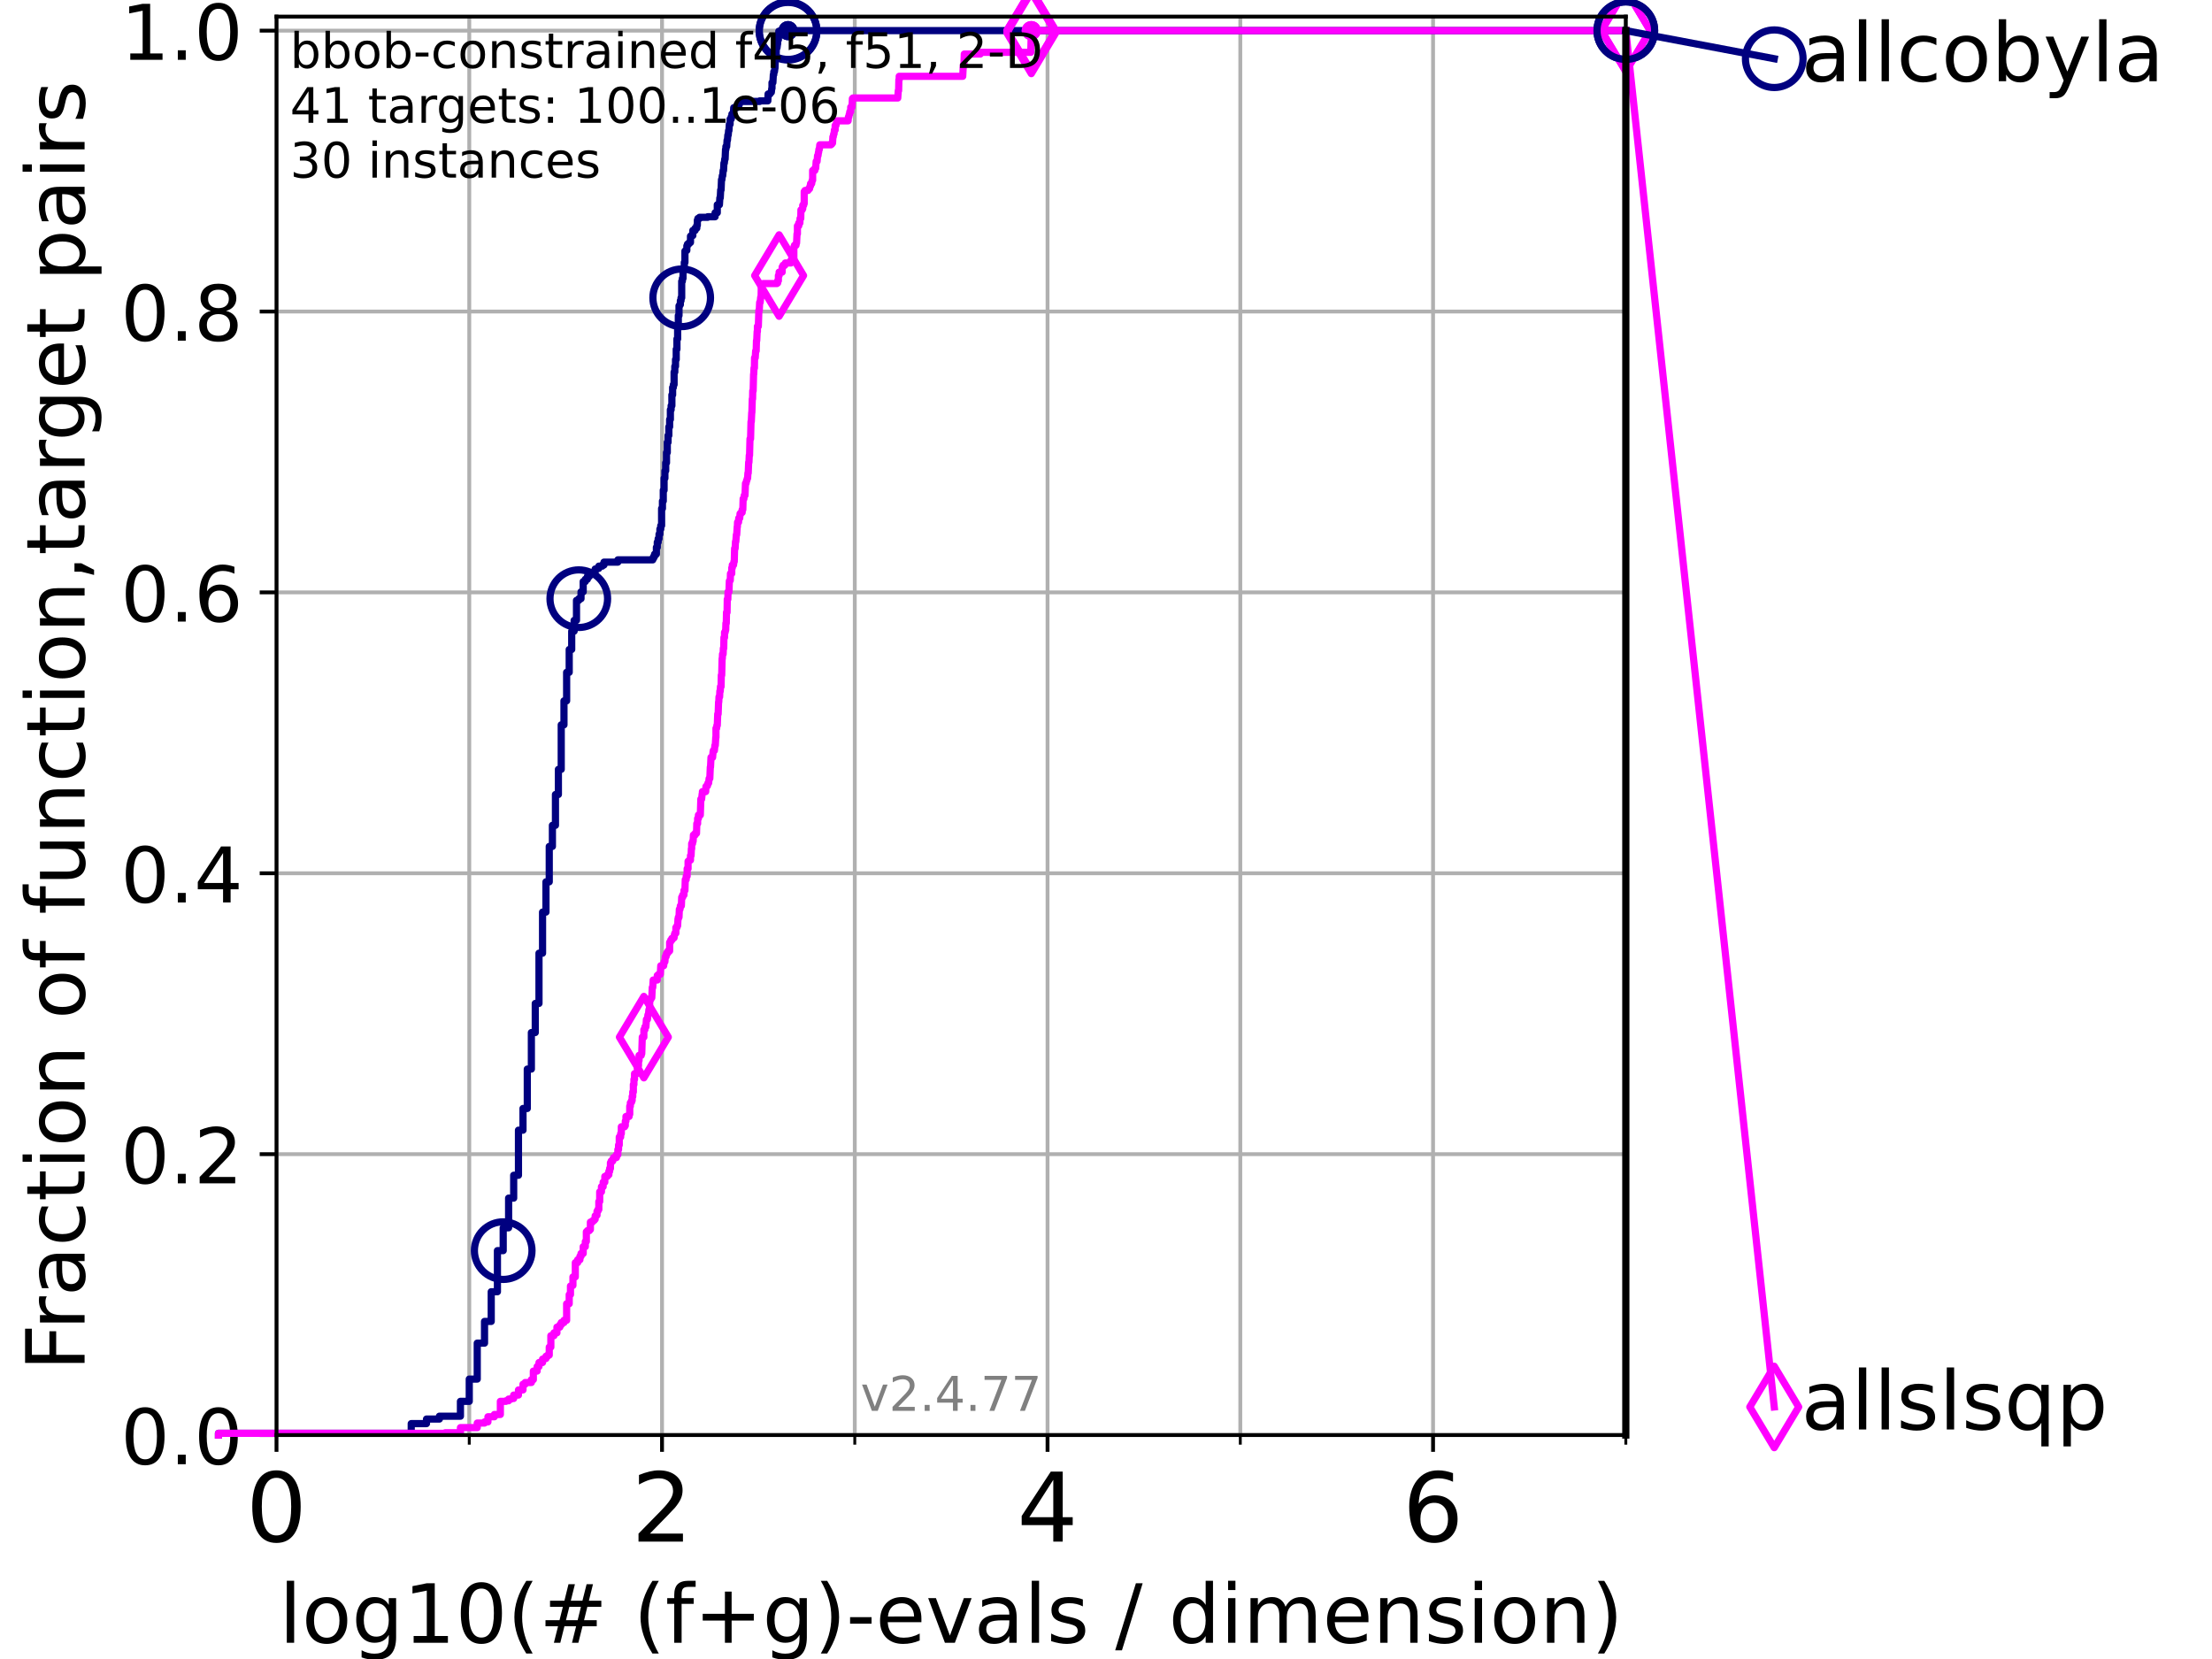 <?xml version="1.0" encoding="utf-8" standalone="no"?>
<!DOCTYPE svg PUBLIC "-//W3C//DTD SVG 1.1//EN"
  "http://www.w3.org/Graphics/SVG/1.1/DTD/svg11.dtd">
<!-- Created with matplotlib (https://matplotlib.org/) -->
<svg height="345.6pt" version="1.1" viewBox="0 0 460.8 345.6" width="460.8pt" xmlns="http://www.w3.org/2000/svg" xmlns:xlink="http://www.w3.org/1999/xlink">
 <defs>
  <style type="text/css">*{stroke-linecap:butt;stroke-linejoin:round;}</style>
 </defs>
 <g id="figure_1">
  <g id="patch_1">
   <path d="M 0 345.6 
L 460.8 345.6 
L 460.8 0 
L 0 0 
z
" style="fill:#ffffff;"/>
  </g>
  <g id="axes_1">
   <g id="patch_2">
    <path d="M 57.6 298.944 
L 338.688 298.944 
L 338.688 3.456 
L 57.6 3.456 
z
" style="fill:#ffffff;"/>
   </g>
   <g id="matplotlib.axis_1">
    <g id="xtick_1">
     <g id="line2d_1">
      <path clip-path="url(#pe03c4d76eb)" d="M 57.6 298.944 
L 57.6 3.456 
" style="fill:none;stroke:#b0b0b0;stroke-linecap:square;stroke-width:0.8;"/>
     </g>
     <g id="line2d_2">
      <defs>
       <path d="M 0 0 
L 0 3.5 
" id="m4a2527b515" style="stroke:#000000;stroke-width:0.8;"/>
      </defs>
      <g>
       <use style="stroke:#000000;stroke-width:0.8;" x="57.6" xlink:href="#m4a2527b515" y="298.944"/>
      </g>
     </g>
     <g id="text_1">
      <!-- 0 -->
      <g transform="translate(51.237 321.141)scale(0.2 -0.2)">
       <defs>
        <path d="M 31.781 66.406 
Q 24.172 66.406 20.328 58.906 
Q 16.5 51.422 16.5 36.375 
Q 16.5 21.391 20.328 13.891 
Q 24.172 6.391 31.781 6.391 
Q 39.453 6.391 43.281 13.891 
Q 47.125 21.391 47.125 36.375 
Q 47.125 51.422 43.281 58.906 
Q 39.453 66.406 31.781 66.406 
z
M 31.781 74.219 
Q 44.047 74.219 50.516 64.516 
Q 56.984 54.828 56.984 36.375 
Q 56.984 17.969 50.516 8.266 
Q 44.047 -1.422 31.781 -1.422 
Q 19.531 -1.422 13.062 8.266 
Q 6.594 17.969 6.594 36.375 
Q 6.594 54.828 13.062 64.516 
Q 19.531 74.219 31.781 74.219 
z
" id="DejaVuSans-48"/>
       </defs>
       <use xlink:href="#DejaVuSans-48"/>
      </g>
     </g>
    </g>
    <g id="xtick_2">
     <g id="line2d_3">
      <path clip-path="url(#pe03c4d76eb)" d="M 137.911 298.944 
L 137.911 3.456 
" style="fill:none;stroke:#b0b0b0;stroke-linecap:square;stroke-width:0.8;"/>
     </g>
     <g id="line2d_4">
      <g>
       <use style="stroke:#000000;stroke-width:0.8;" x="137.911" xlink:href="#m4a2527b515" y="298.944"/>
      </g>
     </g>
     <g id="text_2">
      <!-- 2 -->
      <g transform="translate(131.548 321.141)scale(0.2 -0.2)">
       <defs>
        <path d="M 19.188 8.297 
L 53.609 8.297 
L 53.609 0 
L 7.328 0 
L 7.328 8.297 
Q 12.938 14.109 22.625 23.891 
Q 32.328 33.688 34.812 36.531 
Q 39.547 41.844 41.422 45.531 
Q 43.312 49.219 43.312 52.781 
Q 43.312 58.594 39.234 62.25 
Q 35.156 65.922 28.609 65.922 
Q 23.969 65.922 18.812 64.312 
Q 13.672 62.703 7.812 59.422 
L 7.812 69.391 
Q 13.766 71.781 18.938 73 
Q 24.125 74.219 28.422 74.219 
Q 39.75 74.219 46.484 68.547 
Q 53.219 62.891 53.219 53.422 
Q 53.219 48.922 51.531 44.891 
Q 49.859 40.875 45.406 35.406 
Q 44.188 33.984 37.641 27.219 
Q 31.109 20.453 19.188 8.297 
z
" id="DejaVuSans-50"/>
       </defs>
       <use xlink:href="#DejaVuSans-50"/>
      </g>
     </g>
    </g>
    <g id="xtick_3">
     <g id="line2d_5">
      <path clip-path="url(#pe03c4d76eb)" d="M 218.222 298.944 
L 218.222 3.456 
" style="fill:none;stroke:#b0b0b0;stroke-linecap:square;stroke-width:0.8;"/>
     </g>
     <g id="line2d_6">
      <g>
       <use style="stroke:#000000;stroke-width:0.8;" x="218.222" xlink:href="#m4a2527b515" y="298.944"/>
      </g>
     </g>
     <g id="text_3">
      <!-- 4 -->
      <g transform="translate(211.859 321.141)scale(0.2 -0.2)">
       <defs>
        <path d="M 37.797 64.312 
L 12.891 25.391 
L 37.797 25.391 
z
M 35.203 72.906 
L 47.609 72.906 
L 47.609 25.391 
L 58.016 25.391 
L 58.016 17.188 
L 47.609 17.188 
L 47.609 0 
L 37.797 0 
L 37.797 17.188 
L 4.891 17.188 
L 4.891 26.703 
z
" id="DejaVuSans-52"/>
       </defs>
       <use xlink:href="#DejaVuSans-52"/>
      </g>
     </g>
    </g>
    <g id="xtick_4">
     <g id="line2d_7">
      <path clip-path="url(#pe03c4d76eb)" d="M 298.533 298.944 
L 298.533 3.456 
" style="fill:none;stroke:#b0b0b0;stroke-linecap:square;stroke-width:0.8;"/>
     </g>
     <g id="line2d_8">
      <g>
       <use style="stroke:#000000;stroke-width:0.8;" x="298.533" xlink:href="#m4a2527b515" y="298.944"/>
      </g>
     </g>
     <g id="text_4">
      <!-- 6 -->
      <g transform="translate(292.17 321.141)scale(0.2 -0.2)">
       <defs>
        <path d="M 33.016 40.375 
Q 26.375 40.375 22.484 35.828 
Q 18.609 31.297 18.609 23.391 
Q 18.609 15.531 22.484 10.953 
Q 26.375 6.391 33.016 6.391 
Q 39.656 6.391 43.531 10.953 
Q 47.406 15.531 47.406 23.391 
Q 47.406 31.297 43.531 35.828 
Q 39.656 40.375 33.016 40.375 
z
M 52.594 71.297 
L 52.594 62.312 
Q 48.875 64.062 45.094 64.984 
Q 41.312 65.922 37.594 65.922 
Q 27.828 65.922 22.672 59.328 
Q 17.531 52.734 16.797 39.406 
Q 19.672 43.656 24.016 45.922 
Q 28.375 48.188 33.594 48.188 
Q 44.578 48.188 50.953 41.516 
Q 57.328 34.859 57.328 23.391 
Q 57.328 12.156 50.688 5.359 
Q 44.047 -1.422 33.016 -1.422 
Q 20.359 -1.422 13.672 8.266 
Q 6.984 17.969 6.984 36.375 
Q 6.984 53.656 15.188 63.938 
Q 23.391 74.219 37.203 74.219 
Q 40.922 74.219 44.703 73.484 
Q 48.484 72.75 52.594 71.297 
z
" id="DejaVuSans-54"/>
       </defs>
       <use xlink:href="#DejaVuSans-54"/>
      </g>
     </g>
    </g>
    <g id="xtick_5">
     <g id="line2d_9">
      <path clip-path="url(#pe03c4d76eb)" d="M 97.755 298.944 
L 97.755 3.456 
" style="fill:none;stroke:#b0b0b0;stroke-linecap:square;stroke-width:0.8;"/>
     </g>
     <g id="line2d_10">
      <defs>
       <path d="M 0 0 
L 0 2 
" id="m812be8e813" style="stroke:#000000;stroke-width:0.6;"/>
      </defs>
      <g>
       <use style="stroke:#000000;stroke-width:0.6;" x="97.755" xlink:href="#m812be8e813" y="298.944"/>
      </g>
     </g>
    </g>
    <g id="xtick_6">
     <g id="line2d_11">
      <path clip-path="url(#pe03c4d76eb)" d="M 178.066 298.944 
L 178.066 3.456 
" style="fill:none;stroke:#b0b0b0;stroke-linecap:square;stroke-width:0.8;"/>
     </g>
     <g id="line2d_12">
      <g>
       <use style="stroke:#000000;stroke-width:0.6;" x="178.066" xlink:href="#m812be8e813" y="298.944"/>
      </g>
     </g>
    </g>
    <g id="xtick_7">
     <g id="line2d_13">
      <path clip-path="url(#pe03c4d76eb)" d="M 258.377 298.944 
L 258.377 3.456 
" style="fill:none;stroke:#b0b0b0;stroke-linecap:square;stroke-width:0.8;"/>
     </g>
     <g id="line2d_14">
      <g>
       <use style="stroke:#000000;stroke-width:0.6;" x="258.377" xlink:href="#m812be8e813" y="298.944"/>
      </g>
     </g>
    </g>
    <g id="xtick_8">
     <g id="line2d_15">
      <path clip-path="url(#pe03c4d76eb)" d="M 338.688 298.944 
L 338.688 3.456 
" style="fill:none;stroke:#b0b0b0;stroke-linecap:square;stroke-width:0.8;"/>
     </g>
     <g id="line2d_16">
      <g>
       <use style="stroke:#000000;stroke-width:0.6;" x="338.688" xlink:href="#m812be8e813" y="298.944"/>
      </g>
     </g>
    </g>
    <g id="text_5">
     <!-- log10(# (f+g)-evals / dimension) -->
     <g transform="translate(58.145 342.218)scale(0.17 -0.17)">
      <defs>
       <path d="M 9.422 75.984 
L 18.406 75.984 
L 18.406 0 
L 9.422 0 
z
" id="DejaVuSans-108"/>
       <path d="M 30.609 48.391 
Q 23.391 48.391 19.188 42.75 
Q 14.984 37.109 14.984 27.297 
Q 14.984 17.484 19.156 11.844 
Q 23.344 6.203 30.609 6.203 
Q 37.797 6.203 41.984 11.859 
Q 46.188 17.531 46.188 27.297 
Q 46.188 37.016 41.984 42.703 
Q 37.797 48.391 30.609 48.391 
z
M 30.609 56 
Q 42.328 56 49.016 48.375 
Q 55.719 40.766 55.719 27.297 
Q 55.719 13.875 49.016 6.219 
Q 42.328 -1.422 30.609 -1.422 
Q 18.844 -1.422 12.172 6.219 
Q 5.516 13.875 5.516 27.297 
Q 5.516 40.766 12.172 48.375 
Q 18.844 56 30.609 56 
z
" id="DejaVuSans-111"/>
       <path d="M 45.406 27.984 
Q 45.406 37.75 41.375 43.109 
Q 37.359 48.484 30.078 48.484 
Q 22.859 48.484 18.828 43.109 
Q 14.797 37.75 14.797 27.984 
Q 14.797 18.266 18.828 12.891 
Q 22.859 7.516 30.078 7.516 
Q 37.359 7.516 41.375 12.891 
Q 45.406 18.266 45.406 27.984 
z
M 54.391 6.781 
Q 54.391 -7.172 48.188 -13.984 
Q 42 -20.797 29.203 -20.797 
Q 24.469 -20.797 20.266 -20.094 
Q 16.062 -19.391 12.109 -17.922 
L 12.109 -9.188 
Q 16.062 -11.328 19.922 -12.344 
Q 23.781 -13.375 27.781 -13.375 
Q 36.625 -13.375 41.016 -8.766 
Q 45.406 -4.156 45.406 5.172 
L 45.406 9.625 
Q 42.625 4.781 38.281 2.391 
Q 33.938 0 27.875 0 
Q 17.828 0 11.672 7.656 
Q 5.516 15.328 5.516 27.984 
Q 5.516 40.672 11.672 48.328 
Q 17.828 56 27.875 56 
Q 33.938 56 38.281 53.609 
Q 42.625 51.219 45.406 46.391 
L 45.406 54.688 
L 54.391 54.688 
z
" id="DejaVuSans-103"/>
       <path d="M 12.406 8.297 
L 28.516 8.297 
L 28.516 63.922 
L 10.984 60.406 
L 10.984 69.391 
L 28.422 72.906 
L 38.281 72.906 
L 38.281 8.297 
L 54.391 8.297 
L 54.391 0 
L 12.406 0 
z
" id="DejaVuSans-49"/>
       <path d="M 31 75.875 
Q 24.469 64.656 21.281 53.656 
Q 18.109 42.672 18.109 31.391 
Q 18.109 20.125 21.312 9.062 
Q 24.516 -2 31 -13.188 
L 23.188 -13.188 
Q 15.875 -1.703 12.234 9.375 
Q 8.594 20.453 8.594 31.391 
Q 8.594 42.281 12.203 53.312 
Q 15.828 64.359 23.188 75.875 
z
" id="DejaVuSans-40"/>
       <path d="M 51.125 44 
L 36.922 44 
L 32.812 27.688 
L 47.125 27.688 
z
M 43.797 71.781 
L 38.719 51.516 
L 52.984 51.516 
L 58.109 71.781 
L 65.922 71.781 
L 60.891 51.516 
L 76.125 51.516 
L 76.125 44 
L 58.984 44 
L 54.984 27.688 
L 70.516 27.688 
L 70.516 20.219 
L 53.078 20.219 
L 48 0 
L 40.188 0 
L 45.219 20.219 
L 30.906 20.219 
L 25.875 0 
L 18.016 0 
L 23.094 20.219 
L 7.719 20.219 
L 7.719 27.688 
L 24.906 27.688 
L 29 44 
L 13.281 44 
L 13.281 51.516 
L 30.906 51.516 
L 35.891 71.781 
z
" id="DejaVuSans-35"/>
       <path id="DejaVuSans-32"/>
       <path d="M 37.109 75.984 
L 37.109 68.5 
L 28.516 68.5 
Q 23.688 68.5 21.797 66.547 
Q 19.922 64.594 19.922 59.516 
L 19.922 54.688 
L 34.719 54.688 
L 34.719 47.703 
L 19.922 47.703 
L 19.922 0 
L 10.891 0 
L 10.891 47.703 
L 2.297 47.703 
L 2.297 54.688 
L 10.891 54.688 
L 10.891 58.5 
Q 10.891 67.625 15.141 71.797 
Q 19.391 75.984 28.609 75.984 
z
" id="DejaVuSans-102"/>
       <path d="M 46 62.703 
L 46 35.5 
L 73.188 35.5 
L 73.188 27.203 
L 46 27.203 
L 46 0 
L 37.797 0 
L 37.797 27.203 
L 10.594 27.203 
L 10.594 35.5 
L 37.797 35.5 
L 37.797 62.703 
z
" id="DejaVuSans-43"/>
       <path d="M 8.016 75.875 
L 15.828 75.875 
Q 23.141 64.359 26.781 53.312 
Q 30.422 42.281 30.422 31.391 
Q 30.422 20.453 26.781 9.375 
Q 23.141 -1.703 15.828 -13.188 
L 8.016 -13.188 
Q 14.5 -2 17.703 9.062 
Q 20.906 20.125 20.906 31.391 
Q 20.906 42.672 17.703 53.656 
Q 14.5 64.656 8.016 75.875 
z
" id="DejaVuSans-41"/>
       <path d="M 4.891 31.391 
L 31.203 31.391 
L 31.203 23.391 
L 4.891 23.391 
z
" id="DejaVuSans-45"/>
       <path d="M 56.203 29.594 
L 56.203 25.203 
L 14.891 25.203 
Q 15.484 15.922 20.484 11.062 
Q 25.484 6.203 34.422 6.203 
Q 39.594 6.203 44.453 7.469 
Q 49.312 8.734 54.109 11.281 
L 54.109 2.781 
Q 49.266 0.734 44.188 -0.344 
Q 39.109 -1.422 33.891 -1.422 
Q 20.797 -1.422 13.156 6.188 
Q 5.516 13.812 5.516 26.812 
Q 5.516 40.234 12.766 48.109 
Q 20.016 56 32.328 56 
Q 43.359 56 49.781 48.891 
Q 56.203 41.797 56.203 29.594 
z
M 47.219 32.234 
Q 47.125 39.594 43.094 43.984 
Q 39.062 48.391 32.422 48.391 
Q 24.906 48.391 20.391 44.141 
Q 15.875 39.891 15.188 32.172 
z
" id="DejaVuSans-101"/>
       <path d="M 2.984 54.688 
L 12.5 54.688 
L 29.594 8.797 
L 46.688 54.688 
L 56.203 54.688 
L 35.688 0 
L 23.484 0 
z
" id="DejaVuSans-118"/>
       <path d="M 34.281 27.484 
Q 23.391 27.484 19.188 25 
Q 14.984 22.516 14.984 16.5 
Q 14.984 11.719 18.141 8.906 
Q 21.297 6.109 26.703 6.109 
Q 34.188 6.109 38.703 11.406 
Q 43.219 16.703 43.219 25.484 
L 43.219 27.484 
z
M 52.203 31.203 
L 52.203 0 
L 43.219 0 
L 43.219 8.297 
Q 40.141 3.328 35.547 0.953 
Q 30.953 -1.422 24.312 -1.422 
Q 15.922 -1.422 10.953 3.297 
Q 6 8.016 6 15.922 
Q 6 25.141 12.172 29.828 
Q 18.359 34.516 30.609 34.516 
L 43.219 34.516 
L 43.219 35.406 
Q 43.219 41.609 39.141 45 
Q 35.062 48.391 27.688 48.391 
Q 23 48.391 18.547 47.266 
Q 14.109 46.141 10.016 43.891 
L 10.016 52.203 
Q 14.938 54.109 19.578 55.047 
Q 24.219 56 28.609 56 
Q 40.484 56 46.344 49.844 
Q 52.203 43.703 52.203 31.203 
z
" id="DejaVuSans-97"/>
       <path d="M 44.281 53.078 
L 44.281 44.578 
Q 40.484 46.531 36.375 47.5 
Q 32.281 48.484 27.875 48.484 
Q 21.188 48.484 17.844 46.438 
Q 14.5 44.391 14.5 40.281 
Q 14.5 37.156 16.891 35.375 
Q 19.281 33.594 26.516 31.984 
L 29.594 31.297 
Q 39.156 29.25 43.188 25.516 
Q 47.219 21.781 47.219 15.094 
Q 47.219 7.469 41.188 3.016 
Q 35.156 -1.422 24.609 -1.422 
Q 20.219 -1.422 15.453 -0.562 
Q 10.688 0.297 5.422 2 
L 5.422 11.281 
Q 10.406 8.688 15.234 7.391 
Q 20.062 6.109 24.812 6.109 
Q 31.156 6.109 34.562 8.281 
Q 37.984 10.453 37.984 14.406 
Q 37.984 18.062 35.516 20.016 
Q 33.062 21.969 24.703 23.781 
L 21.578 24.516 
Q 13.234 26.266 9.516 29.906 
Q 5.812 33.547 5.812 39.891 
Q 5.812 47.609 11.281 51.797 
Q 16.75 56 26.812 56 
Q 31.781 56 36.172 55.266 
Q 40.578 54.547 44.281 53.078 
z
" id="DejaVuSans-115"/>
       <path d="M 25.391 72.906 
L 33.688 72.906 
L 8.297 -9.281 
L 0 -9.281 
z
" id="DejaVuSans-47"/>
       <path d="M 45.406 46.391 
L 45.406 75.984 
L 54.391 75.984 
L 54.391 0 
L 45.406 0 
L 45.406 8.203 
Q 42.578 3.328 38.25 0.953 
Q 33.938 -1.422 27.875 -1.422 
Q 17.969 -1.422 11.734 6.484 
Q 5.516 14.406 5.516 27.297 
Q 5.516 40.188 11.734 48.094 
Q 17.969 56 27.875 56 
Q 33.938 56 38.25 53.625 
Q 42.578 51.266 45.406 46.391 
z
M 14.797 27.297 
Q 14.797 17.391 18.875 11.75 
Q 22.953 6.109 30.078 6.109 
Q 37.203 6.109 41.297 11.75 
Q 45.406 17.391 45.406 27.297 
Q 45.406 37.203 41.297 42.844 
Q 37.203 48.484 30.078 48.484 
Q 22.953 48.484 18.875 42.844 
Q 14.797 37.203 14.797 27.297 
z
" id="DejaVuSans-100"/>
       <path d="M 9.422 54.688 
L 18.406 54.688 
L 18.406 0 
L 9.422 0 
z
M 9.422 75.984 
L 18.406 75.984 
L 18.406 64.594 
L 9.422 64.594 
z
" id="DejaVuSans-105"/>
       <path d="M 52 44.188 
Q 55.375 50.25 60.062 53.125 
Q 64.75 56 71.094 56 
Q 79.641 56 84.281 50.016 
Q 88.922 44.047 88.922 33.016 
L 88.922 0 
L 79.891 0 
L 79.891 32.719 
Q 79.891 40.578 77.094 44.375 
Q 74.312 48.188 68.609 48.188 
Q 61.625 48.188 57.562 43.547 
Q 53.516 38.922 53.516 30.906 
L 53.516 0 
L 44.484 0 
L 44.484 32.719 
Q 44.484 40.625 41.703 44.406 
Q 38.922 48.188 33.109 48.188 
Q 26.219 48.188 22.156 43.531 
Q 18.109 38.875 18.109 30.906 
L 18.109 0 
L 9.078 0 
L 9.078 54.688 
L 18.109 54.688 
L 18.109 46.188 
Q 21.188 51.219 25.484 53.609 
Q 29.781 56 35.688 56 
Q 41.656 56 45.828 52.969 
Q 50 49.953 52 44.188 
z
" id="DejaVuSans-109"/>
       <path d="M 54.891 33.016 
L 54.891 0 
L 45.906 0 
L 45.906 32.719 
Q 45.906 40.484 42.875 44.328 
Q 39.844 48.188 33.797 48.188 
Q 26.516 48.188 22.312 43.547 
Q 18.109 38.922 18.109 30.906 
L 18.109 0 
L 9.078 0 
L 9.078 54.688 
L 18.109 54.688 
L 18.109 46.188 
Q 21.344 51.125 25.703 53.562 
Q 30.078 56 35.797 56 
Q 45.219 56 50.047 50.172 
Q 54.891 44.344 54.891 33.016 
z
" id="DejaVuSans-110"/>
      </defs>
      <use xlink:href="#DejaVuSans-108"/>
      <use x="27.783" xlink:href="#DejaVuSans-111"/>
      <use x="88.965" xlink:href="#DejaVuSans-103"/>
      <use x="152.441" xlink:href="#DejaVuSans-49"/>
      <use x="216.064" xlink:href="#DejaVuSans-48"/>
      <use x="279.688" xlink:href="#DejaVuSans-40"/>
      <use x="318.701" xlink:href="#DejaVuSans-35"/>
      <use x="402.49" xlink:href="#DejaVuSans-32"/>
      <use x="434.277" xlink:href="#DejaVuSans-40"/>
      <use x="473.291" xlink:href="#DejaVuSans-102"/>
      <use x="508.496" xlink:href="#DejaVuSans-43"/>
      <use x="592.285" xlink:href="#DejaVuSans-103"/>
      <use x="655.762" xlink:href="#DejaVuSans-41"/>
      <use x="694.775" xlink:href="#DejaVuSans-45"/>
      <use x="730.859" xlink:href="#DejaVuSans-101"/>
      <use x="792.383" xlink:href="#DejaVuSans-118"/>
      <use x="851.562" xlink:href="#DejaVuSans-97"/>
      <use x="912.842" xlink:href="#DejaVuSans-108"/>
      <use x="940.625" xlink:href="#DejaVuSans-115"/>
      <use x="992.725" xlink:href="#DejaVuSans-32"/>
      <use x="1024.512" xlink:href="#DejaVuSans-47"/>
      <use x="1058.203" xlink:href="#DejaVuSans-32"/>
      <use x="1089.99" xlink:href="#DejaVuSans-100"/>
      <use x="1153.467" xlink:href="#DejaVuSans-105"/>
      <use x="1181.25" xlink:href="#DejaVuSans-109"/>
      <use x="1278.662" xlink:href="#DejaVuSans-101"/>
      <use x="1340.186" xlink:href="#DejaVuSans-110"/>
      <use x="1403.564" xlink:href="#DejaVuSans-115"/>
      <use x="1455.664" xlink:href="#DejaVuSans-105"/>
      <use x="1483.447" xlink:href="#DejaVuSans-111"/>
      <use x="1544.629" xlink:href="#DejaVuSans-110"/>
      <use x="1608.008" xlink:href="#DejaVuSans-41"/>
     </g>
    </g>
   </g>
   <g id="matplotlib.axis_2">
    <g id="ytick_1">
     <g id="line2d_17">
      <path clip-path="url(#pe03c4d76eb)" d="M 57.6 298.944 
L 338.688 298.944 
" style="fill:none;stroke:#b0b0b0;stroke-linecap:square;stroke-width:0.8;"/>
     </g>
     <g id="line2d_18">
      <defs>
       <path d="M 0 0 
L -3.5 0 
" id="mc0b993521e" style="stroke:#000000;stroke-width:0.8;"/>
      </defs>
      <g>
       <use style="stroke:#000000;stroke-width:0.8;" x="57.6" xlink:href="#mc0b993521e" y="298.944"/>
      </g>
     </g>
     <g id="text_6">
      <!-- 0.0 -->
      <g transform="translate(25.155 305.023)scale(0.16 -0.16)">
       <defs>
        <path d="M 10.688 12.406 
L 21 12.406 
L 21 0 
L 10.688 0 
z
" id="DejaVuSans-46"/>
       </defs>
       <use xlink:href="#DejaVuSans-48"/>
       <use x="63.623" xlink:href="#DejaVuSans-46"/>
       <use x="95.41" xlink:href="#DejaVuSans-48"/>
      </g>
     </g>
    </g>
    <g id="ytick_2">
     <g id="line2d_19">
      <path clip-path="url(#pe03c4d76eb)" d="M 57.6 240.432 
L 338.688 240.432 
" style="fill:none;stroke:#b0b0b0;stroke-linecap:square;stroke-width:0.8;"/>
     </g>
     <g id="line2d_20">
      <g>
       <use style="stroke:#000000;stroke-width:0.8;" x="57.6" xlink:href="#mc0b993521e" y="240.432"/>
      </g>
     </g>
     <g id="text_7">
      <!-- 0.2 -->
      <g transform="translate(25.155 246.51)scale(0.16 -0.16)">
       <use xlink:href="#DejaVuSans-48"/>
       <use x="63.623" xlink:href="#DejaVuSans-46"/>
       <use x="95.41" xlink:href="#DejaVuSans-50"/>
      </g>
     </g>
    </g>
    <g id="ytick_3">
     <g id="line2d_21">
      <path clip-path="url(#pe03c4d76eb)" d="M 57.6 181.919 
L 338.688 181.919 
" style="fill:none;stroke:#b0b0b0;stroke-linecap:square;stroke-width:0.8;"/>
     </g>
     <g id="line2d_22">
      <g>
       <use style="stroke:#000000;stroke-width:0.8;" x="57.6" xlink:href="#mc0b993521e" y="181.919"/>
      </g>
     </g>
     <g id="text_8">
      <!-- 0.4 -->
      <g transform="translate(25.155 187.998)scale(0.16 -0.16)">
       <use xlink:href="#DejaVuSans-48"/>
       <use x="63.623" xlink:href="#DejaVuSans-46"/>
       <use x="95.41" xlink:href="#DejaVuSans-52"/>
      </g>
     </g>
    </g>
    <g id="ytick_4">
     <g id="line2d_23">
      <path clip-path="url(#pe03c4d76eb)" d="M 57.6 123.407 
L 338.688 123.407 
" style="fill:none;stroke:#b0b0b0;stroke-linecap:square;stroke-width:0.8;"/>
     </g>
     <g id="line2d_24">
      <g>
       <use style="stroke:#000000;stroke-width:0.8;" x="57.6" xlink:href="#mc0b993521e" y="123.407"/>
      </g>
     </g>
     <g id="text_9">
      <!-- 0.6 -->
      <g transform="translate(25.155 129.485)scale(0.16 -0.16)">
       <use xlink:href="#DejaVuSans-48"/>
       <use x="63.623" xlink:href="#DejaVuSans-46"/>
       <use x="95.41" xlink:href="#DejaVuSans-54"/>
      </g>
     </g>
    </g>
    <g id="ytick_5">
     <g id="line2d_25">
      <path clip-path="url(#pe03c4d76eb)" d="M 57.6 64.894 
L 338.688 64.894 
" style="fill:none;stroke:#b0b0b0;stroke-linecap:square;stroke-width:0.8;"/>
     </g>
     <g id="line2d_26">
      <g>
       <use style="stroke:#000000;stroke-width:0.8;" x="57.6" xlink:href="#mc0b993521e" y="64.894"/>
      </g>
     </g>
     <g id="text_10">
      <!-- 0.8 -->
      <g transform="translate(25.155 70.973)scale(0.16 -0.16)">
       <defs>
        <path d="M 31.781 34.625 
Q 24.75 34.625 20.719 30.859 
Q 16.703 27.094 16.703 20.516 
Q 16.703 13.922 20.719 10.156 
Q 24.75 6.391 31.781 6.391 
Q 38.812 6.391 42.859 10.172 
Q 46.922 13.969 46.922 20.516 
Q 46.922 27.094 42.891 30.859 
Q 38.875 34.625 31.781 34.625 
z
M 21.922 38.812 
Q 15.578 40.375 12.031 44.719 
Q 8.5 49.078 8.5 55.328 
Q 8.5 64.062 14.719 69.141 
Q 20.953 74.219 31.781 74.219 
Q 42.672 74.219 48.875 69.141 
Q 55.078 64.062 55.078 55.328 
Q 55.078 49.078 51.531 44.719 
Q 48 40.375 41.703 38.812 
Q 48.828 37.156 52.797 32.312 
Q 56.781 27.484 56.781 20.516 
Q 56.781 9.906 50.312 4.234 
Q 43.844 -1.422 31.781 -1.422 
Q 19.734 -1.422 13.25 4.234 
Q 6.781 9.906 6.781 20.516 
Q 6.781 27.484 10.781 32.312 
Q 14.797 37.156 21.922 38.812 
z
M 18.312 54.391 
Q 18.312 48.734 21.844 45.562 
Q 25.391 42.391 31.781 42.391 
Q 38.141 42.391 41.719 45.562 
Q 45.312 48.734 45.312 54.391 
Q 45.312 60.062 41.719 63.234 
Q 38.141 66.406 31.781 66.406 
Q 25.391 66.406 21.844 63.234 
Q 18.312 60.062 18.312 54.391 
z
" id="DejaVuSans-56"/>
       </defs>
       <use xlink:href="#DejaVuSans-48"/>
       <use x="63.623" xlink:href="#DejaVuSans-46"/>
       <use x="95.41" xlink:href="#DejaVuSans-56"/>
      </g>
     </g>
    </g>
    <g id="ytick_6">
     <g id="line2d_27">
      <path clip-path="url(#pe03c4d76eb)" d="M 57.6 6.382 
L 338.688 6.382 
" style="fill:none;stroke:#b0b0b0;stroke-linecap:square;stroke-width:0.8;"/>
     </g>
     <g id="line2d_28">
      <g>
       <use style="stroke:#000000;stroke-width:0.8;" x="57.6" xlink:href="#mc0b993521e" y="6.382"/>
      </g>
     </g>
     <g id="text_11">
      <!-- 1.0 -->
      <g transform="translate(25.155 12.46)scale(0.16 -0.16)">
       <use xlink:href="#DejaVuSans-49"/>
       <use x="63.623" xlink:href="#DejaVuSans-46"/>
       <use x="95.41" xlink:href="#DejaVuSans-48"/>
      </g>
     </g>
    </g>
    <g id="text_12">
     <!-- Fraction of function,target pairs -->
     <g transform="translate(17.62 285.585)rotate(-90)scale(0.17 -0.17)">
      <defs>
       <path d="M 9.812 72.906 
L 51.703 72.906 
L 51.703 64.594 
L 19.672 64.594 
L 19.672 43.109 
L 48.578 43.109 
L 48.578 34.812 
L 19.672 34.812 
L 19.672 0 
L 9.812 0 
z
" id="DejaVuSans-70"/>
       <path d="M 41.109 46.297 
Q 39.594 47.172 37.812 47.578 
Q 36.031 48 33.891 48 
Q 26.266 48 22.188 43.047 
Q 18.109 38.094 18.109 28.812 
L 18.109 0 
L 9.078 0 
L 9.078 54.688 
L 18.109 54.688 
L 18.109 46.188 
Q 20.953 51.172 25.484 53.578 
Q 30.031 56 36.531 56 
Q 37.453 56 38.578 55.875 
Q 39.703 55.766 41.062 55.516 
z
" id="DejaVuSans-114"/>
       <path d="M 48.781 52.594 
L 48.781 44.188 
Q 44.969 46.297 41.141 47.344 
Q 37.312 48.391 33.406 48.391 
Q 24.656 48.391 19.812 42.844 
Q 14.984 37.312 14.984 27.297 
Q 14.984 17.281 19.812 11.734 
Q 24.656 6.203 33.406 6.203 
Q 37.312 6.203 41.141 7.25 
Q 44.969 8.297 48.781 10.406 
L 48.781 2.094 
Q 45.016 0.344 40.984 -0.531 
Q 36.969 -1.422 32.422 -1.422 
Q 20.062 -1.422 12.781 6.344 
Q 5.516 14.109 5.516 27.297 
Q 5.516 40.672 12.859 48.328 
Q 20.219 56 33.016 56 
Q 37.156 56 41.109 55.141 
Q 45.062 54.297 48.781 52.594 
z
" id="DejaVuSans-99"/>
       <path d="M 18.312 70.219 
L 18.312 54.688 
L 36.812 54.688 
L 36.812 47.703 
L 18.312 47.703 
L 18.312 18.016 
Q 18.312 11.328 20.141 9.422 
Q 21.969 7.516 27.594 7.516 
L 36.812 7.516 
L 36.812 0 
L 27.594 0 
Q 17.188 0 13.234 3.875 
Q 9.281 7.766 9.281 18.016 
L 9.281 47.703 
L 2.688 47.703 
L 2.688 54.688 
L 9.281 54.688 
L 9.281 70.219 
z
" id="DejaVuSans-116"/>
       <path d="M 8.5 21.578 
L 8.5 54.688 
L 17.484 54.688 
L 17.484 21.922 
Q 17.484 14.156 20.5 10.266 
Q 23.531 6.391 29.594 6.391 
Q 36.859 6.391 41.078 11.031 
Q 45.312 15.672 45.312 23.688 
L 45.312 54.688 
L 54.297 54.688 
L 54.297 0 
L 45.312 0 
L 45.312 8.406 
Q 42.047 3.422 37.719 1 
Q 33.406 -1.422 27.688 -1.422 
Q 18.266 -1.422 13.375 4.438 
Q 8.5 10.297 8.5 21.578 
z
M 31.109 56 
z
" id="DejaVuSans-117"/>
       <path d="M 11.719 12.406 
L 22.016 12.406 
L 22.016 4 
L 14.016 -11.625 
L 7.719 -11.625 
L 11.719 4 
z
" id="DejaVuSans-44"/>
       <path d="M 18.109 8.203 
L 18.109 -20.797 
L 9.078 -20.797 
L 9.078 54.688 
L 18.109 54.688 
L 18.109 46.391 
Q 20.953 51.266 25.266 53.625 
Q 29.594 56 35.594 56 
Q 45.562 56 51.781 48.094 
Q 58.016 40.188 58.016 27.297 
Q 58.016 14.406 51.781 6.484 
Q 45.562 -1.422 35.594 -1.422 
Q 29.594 -1.422 25.266 0.953 
Q 20.953 3.328 18.109 8.203 
z
M 48.688 27.297 
Q 48.688 37.203 44.609 42.844 
Q 40.531 48.484 33.406 48.484 
Q 26.266 48.484 22.188 42.844 
Q 18.109 37.203 18.109 27.297 
Q 18.109 17.391 22.188 11.75 
Q 26.266 6.109 33.406 6.109 
Q 40.531 6.109 44.609 11.75 
Q 48.688 17.391 48.688 27.297 
z
" id="DejaVuSans-112"/>
      </defs>
      <use xlink:href="#DejaVuSans-70"/>
      <use x="50.27" xlink:href="#DejaVuSans-114"/>
      <use x="91.383" xlink:href="#DejaVuSans-97"/>
      <use x="152.662" xlink:href="#DejaVuSans-99"/>
      <use x="207.643" xlink:href="#DejaVuSans-116"/>
      <use x="246.852" xlink:href="#DejaVuSans-105"/>
      <use x="274.635" xlink:href="#DejaVuSans-111"/>
      <use x="335.816" xlink:href="#DejaVuSans-110"/>
      <use x="399.195" xlink:href="#DejaVuSans-32"/>
      <use x="430.982" xlink:href="#DejaVuSans-111"/>
      <use x="492.164" xlink:href="#DejaVuSans-102"/>
      <use x="527.369" xlink:href="#DejaVuSans-32"/>
      <use x="559.156" xlink:href="#DejaVuSans-102"/>
      <use x="594.361" xlink:href="#DejaVuSans-117"/>
      <use x="657.74" xlink:href="#DejaVuSans-110"/>
      <use x="721.119" xlink:href="#DejaVuSans-99"/>
      <use x="776.1" xlink:href="#DejaVuSans-116"/>
      <use x="815.309" xlink:href="#DejaVuSans-105"/>
      <use x="843.092" xlink:href="#DejaVuSans-111"/>
      <use x="904.273" xlink:href="#DejaVuSans-110"/>
      <use x="967.652" xlink:href="#DejaVuSans-44"/>
      <use x="999.439" xlink:href="#DejaVuSans-116"/>
      <use x="1038.648" xlink:href="#DejaVuSans-97"/>
      <use x="1099.928" xlink:href="#DejaVuSans-114"/>
      <use x="1139.291" xlink:href="#DejaVuSans-103"/>
      <use x="1202.768" xlink:href="#DejaVuSans-101"/>
      <use x="1264.291" xlink:href="#DejaVuSans-116"/>
      <use x="1303.5" xlink:href="#DejaVuSans-32"/>
      <use x="1335.287" xlink:href="#DejaVuSans-112"/>
      <use x="1398.764" xlink:href="#DejaVuSans-97"/>
      <use x="1460.043" xlink:href="#DejaVuSans-105"/>
      <use x="1487.826" xlink:href="#DejaVuSans-114"/>
      <use x="1528.939" xlink:href="#DejaVuSans-115"/>
     </g>
    </g>
   </g>
   <g id="line2d_29">
    <defs>
     <path d="M 0 1.5 
C 0.398 1.5 0.779 1.342 1.061 1.061 
C 1.342 0.779 1.5 0.398 1.5 0 
C 1.5 -0.398 1.342 -0.779 1.061 -1.061 
C 0.779 -1.342 0.398 -1.5 0 -1.5 
C -0.398 -1.5 -0.779 -1.342 -1.061 -1.061 
C -1.342 -0.779 -1.5 -0.398 -1.5 0 
C -1.5 0.398 -1.342 0.779 -1.061 1.061 
C -0.779 1.342 -0.398 1.5 0 1.5 
z
" id="mfe8c242097" style="stroke:#000080;"/>
    </defs>
    <g>
     <use style="fill:#000080;stroke:#000080;" x="164.16" xlink:href="#mfe8c242097" y="6.382"/>
     <use style="fill:#000080;stroke:#000080;" x="164.16" xlink:href="#mfe8c242097" y="6.382"/>
    </g>
   </g>
   <g id="line2d_30">
    <path d="M 45.512 298.944 
L 45.512 298.587 
L 85.667 298.587 
L 85.667 296.565 
L 88.847 296.565 
L 88.847 295.614 
L 91.535 295.614 
L 91.535 295.019 
L 95.918 295.019 
L 95.918 291.927 
L 97.755 291.927 
L 97.755 287.289 
L 99.418 287.289 
L 99.418 279.797 
L 100.935 279.797 
L 100.935 275.277 
L 102.331 275.277 
L 102.331 269.093 
L 103.623 269.093 
L 103.623 260.53 
L 104.826 260.53 
L 104.826 255.773 
L 105.952 255.773 
L 105.952 249.589 
L 107.009 249.589 
L 107.009 244.832 
L 108.006 244.832 
L 108.006 235.437 
L 108.949 235.437 
L 108.949 230.917 
L 109.843 230.917 
L 109.843 222.711 
L 110.694 222.711 
L 110.694 215.1 
L 111.506 215.1 
L 111.506 209.035 
L 112.281 209.035 
L 112.281 198.569 
L 113.023 198.569 
L 113.023 190.006 
L 113.735 190.006 
L 113.735 183.703 
L 114.419 183.703 
L 114.419 176.329 
L 115.077 176.329 
L 115.077 171.929 
L 115.711 171.929 
L 115.711 165.507 
L 116.323 165.507 
L 116.323 160.274 
L 116.914 160.274 
L 116.914 150.998 
L 117.486 150.998 
L 117.486 146.003 
L 118.04 146.003 
L 118.04 140.056 
L 118.577 140.056 
L 118.577 135.299 
L 119.097 135.299 
L 119.097 131.494 
L 119.603 131.494 
L 119.603 129.234 
L 120.094 129.234 
L 120.094 125.072 
L 120.572 125.072 
L 120.572 124.715 
L 121.037 124.715 
L 121.037 123.288 
L 121.49 123.288 
L 121.49 121.147 
L 121.931 121.147 
L 121.931 120.671 
L 122.362 120.671 
L 122.362 120.077 
L 122.782 120.077 
L 122.782 119.363 
L 123.594 119.363 
L 123.594 119.125 
L 123.985 119.125 
L 123.985 118.531 
L 124.369 118.531 
L 124.369 118.412 
L 124.744 118.412 
L 124.744 117.936 
L 125.471 117.936 
L 125.471 117.698 
L 125.823 117.698 
L 125.823 117.103 
L 128.709 117.103 
L 128.709 116.628 
L 135.976 116.628 
L 135.976 116.271 
L 136.17 116.271 
L 136.17 115.914 
L 136.362 115.914 
L 136.362 115.438 
L 136.739 115.438 
L 136.739 114.011 
L 136.924 114.011 
L 136.924 112.941 
L 137.108 112.941 
L 137.108 112.227 
L 137.29 112.227 
L 137.29 111.276 
L 137.469 111.276 
L 137.469 110.206 
L 137.647 110.206 
L 137.647 109.492 
L 137.823 109.492 
L 137.823 105.924 
L 137.998 105.924 
L 137.998 104.378 
L 138.171 104.378 
L 138.171 102.118 
L 138.341 102.118 
L 138.341 99.621 
L 138.511 99.621 
L 138.511 98.075 
L 138.678 98.075 
L 138.678 96.41 
L 138.845 96.41 
L 138.845 94.269 
L 139.009 94.269 
L 139.009 92.129 
L 139.172 92.129 
L 139.172 90.701 
L 139.334 90.701 
L 139.334 88.918 
L 139.494 88.918 
L 139.494 87.371 
L 139.652 87.371 
L 139.652 85.35 
L 139.809 85.35 
L 139.809 84.517 
L 139.965 84.517 
L 139.965 82.258 
L 140.119 82.258 
L 140.119 80.711 
L 140.272 80.711 
L 140.272 80.117 
L 140.424 80.117 
L 140.424 77.5 
L 140.574 77.5 
L 140.574 76.311 
L 140.723 76.311 
L 140.723 74.884 
L 140.871 74.884 
L 140.871 72.743 
L 141.018 72.743 
L 141.018 70.603 
L 141.163 70.603 
L 141.163 68.224 
L 141.307 68.224 
L 141.307 65.727 
L 141.45 65.727 
L 141.45 63.705 
L 141.592 63.705 
L 141.592 63.467 
L 141.732 63.467 
L 141.732 62.634 
L 141.872 62.634 
L 141.872 62.04 
L 142.01 62.04 
L 142.01 58.591 
L 142.148 58.591 
L 142.148 57.996 
L 142.284 57.996 
L 142.284 56.331 
L 142.419 56.331 
L 142.419 55.856 
L 142.553 55.856 
L 142.553 54.666 
L 142.686 54.666 
L 142.686 52.288 
L 142.818 52.288 
L 142.818 52.169 
L 143.08 52.169 
L 143.08 51.217 
L 143.209 51.217 
L 143.209 50.861 
L 143.337 50.861 
L 143.337 50.742 
L 143.591 50.742 
L 143.591 50.504 
L 143.841 50.504 
L 143.841 49.196 
L 143.965 49.196 
L 143.965 49.077 
L 144.33 49.077 
L 144.33 48.006 
L 144.807 48.006 
L 144.807 47.531 
L 145.155 47.531 
L 145.155 46.936 
L 145.27 46.936 
L 145.27 45.866 
L 145.384 45.866 
L 145.384 45.509 
L 145.722 45.509 
L 145.722 45.271 
L 147.419 45.271 
L 147.419 45.152 
L 148.966 45.152 
L 148.966 44.32 
L 149.423 44.32 
L 149.423 42.655 
L 149.868 42.655 
L 149.955 41.227 
L 150.042 41.227 
L 150.129 39.562 
L 150.215 39.562 
L 150.301 37.422 
L 150.387 37.422 
L 150.472 36.589 
L 150.557 36.589 
L 150.641 35.519 
L 150.725 35.519 
L 150.808 33.973 
L 150.891 33.973 
L 150.974 33.14 
L 151.056 33.14 
L 151.138 31.119 
L 151.219 31.119 
L 151.219 30.524 
L 151.381 30.524 
L 151.462 29.216 
L 151.542 29.216 
L 151.621 28.145 
L 151.701 28.145 
L 151.779 27.194 
L 151.858 27.194 
L 151.936 25.886 
L 152.092 25.886 
L 152.092 24.815 
L 152.322 24.815 
L 152.322 24.34 
L 152.474 24.34 
L 152.474 23.745 
L 152.774 23.745 
L 152.848 22.437 
L 153.502 22.437 
L 153.502 22.199 
L 153.644 22.199 
L 153.644 22.08 
L 153.785 22.08 
L 153.785 21.842 
L 153.995 21.842 
L 154.064 21.129 
L 158.277 21.129 
L 158.277 21.01 
L 159.956 21.01 
L 160.006 19.583 
L 160.394 19.583 
L 160.442 19.345 
L 160.538 19.345 
L 160.538 19.226 
L 160.68 19.226 
L 160.774 18.393 
L 160.821 18.393 
L 160.821 17.204 
L 161.008 17.204 
L 161.1 15.539 
L 161.192 15.539 
L 161.192 14.944 
L 161.329 14.944 
L 161.42 14.231 
L 161.443 14.231 
L 161.511 12.447 
L 161.556 12.447 
L 161.645 11.852 
L 161.668 11.852 
L 161.735 9.949 
L 161.867 9.949 
L 161.977 9.117 
L 161.999 9.117 
L 162.021 8.284 
L 162.152 8.284 
L 162.239 6.501 
L 164.16 6.501 
L 164.16 6.382 
L 338.688 6.382 
L 338.688 6.382 
" style="fill:none;stroke:#000080;stroke-linecap:square;stroke-width:1.5;"/>
   </g>
   <g id="line2d_31">
    <defs>
     <path d="M 0 6 
C 1.591 6 3.117 5.368 4.243 4.243 
C 5.368 3.117 6 1.591 6 0 
C 6 -1.591 5.368 -3.117 4.243 -4.243 
C 3.117 -5.368 1.591 -6 0 -6 
C -1.591 -6 -3.117 -5.368 -4.243 -4.243 
C -5.368 -3.117 -6 -1.591 -6 0 
C -6 1.591 -5.368 3.117 -4.243 4.243 
C -3.117 5.368 -1.591 6 0 6 
z
" id="me3a8fe041e" style="stroke:#000080;stroke-width:1.5;"/>
    </defs>
    <g>
     <use style="fill-opacity:0;stroke:#000080;stroke-width:1.5;" x="104.826" xlink:href="#me3a8fe041e" y="260.53"/>
     <use style="fill-opacity:0;stroke:#000080;stroke-width:1.5;" x="120.572" xlink:href="#me3a8fe041e" y="124.715"/>
     <use style="fill-opacity:0;stroke:#000080;stroke-width:1.5;" x="142.01" xlink:href="#me3a8fe041e" y="62.04"/>
     <use style="fill-opacity:0;stroke:#000080;stroke-width:1.5;" x="164.16" xlink:href="#me3a8fe041e" y="6.501"/>
     <use style="fill-opacity:0;stroke:#000080;stroke-width:1.5;" x="164.16" xlink:href="#me3a8fe041e" y="6.382"/>
     <use style="fill-opacity:0;stroke:#000080;stroke-width:1.5;" x="338.688" xlink:href="#me3a8fe041e" y="6.382"/>
    </g>
   </g>
   <g id="line2d_32">
    <path style="fill:none;stroke:#000080;stroke-linecap:square;stroke-width:1.5;"/>
    <g/>
   </g>
   <g id="line2d_33">
    <defs>
     <path d="M 0 1.5 
C 0.398 1.5 0.779 1.342 1.061 1.061 
C 1.342 0.779 1.5 0.398 1.5 0 
C 1.5 -0.398 1.342 -0.779 1.061 -1.061 
C 0.779 -1.342 0.398 -1.5 0 -1.5 
C -0.398 -1.5 -0.779 -1.342 -1.061 -1.061 
C -1.342 -0.779 -1.5 -0.398 -1.5 0 
C -1.5 0.398 -1.342 0.779 -1.061 1.061 
C -0.779 1.342 -0.398 1.5 0 1.5 
z
" id="m5dadd02c19" style="stroke:#ff00ff;"/>
    </defs>
    <g>
     <use style="fill:#ff00ff;stroke:#ff00ff;" x="214.84" xlink:href="#m5dadd02c19" y="6.382"/>
     <use style="fill:#ff00ff;stroke:#ff00ff;" x="214.84" xlink:href="#m5dadd02c19" y="6.382"/>
    </g>
   </g>
   <g id="line2d_34">
    <path d="M 45.512 298.944 
L 45.512 298.587 
L 92.738 298.587 
L 92.738 298.468 
L 95.918 298.468 
L 95.918 297.398 
L 99.418 297.398 
L 99.418 296.447 
L 100.935 296.447 
L 100.935 296.209 
L 101.647 296.209 
L 101.647 295.138 
L 102.989 295.138 
L 102.989 294.663 
L 104.235 294.663 
L 104.235 291.927 
L 105.398 291.927 
L 105.398 291.808 
L 105.952 291.808 
L 105.952 291.452 
L 106.489 291.452 
L 106.489 291.333 
L 107.009 291.333 
L 107.009 290.619 
L 108.006 290.619 
L 108.006 289.549 
L 108.949 289.549 
L 108.949 288.359 
L 109.402 288.359 
L 109.402 288.003 
L 110.694 288.003 
L 110.694 287.408 
L 111.105 287.408 
L 111.105 285.624 
L 111.897 285.624 
L 111.897 284.673 
L 112.281 284.673 
L 112.281 283.84 
L 113.023 283.84 
L 113.023 283.127 
L 113.383 283.127 
L 113.383 283.008 
L 113.735 283.008 
L 113.735 282.532 
L 114.08 282.532 
L 114.08 282.294 
L 114.419 282.294 
L 114.419 280.629 
L 114.751 280.629 
L 114.751 278.251 
L 115.397 278.251 
L 115.397 277.656 
L 116.02 277.656 
L 116.02 276.467 
L 116.621 276.467 
L 116.621 275.991 
L 116.914 275.991 
L 116.914 275.515 
L 117.486 275.515 
L 117.486 275.04 
L 118.04 275.04 
L 118.04 271.591 
L 118.577 271.591 
L 118.577 269.688 
L 118.839 269.688 
L 118.839 267.904 
L 119.097 267.904 
L 119.097 267.785 
L 119.352 267.785 
L 119.352 266.001 
L 119.85 266.001 
L 119.85 263.028 
L 120.335 263.028 
L 120.335 262.433 
L 120.806 262.433 
L 120.806 261.72 
L 121.037 261.72 
L 121.037 261.125 
L 121.49 261.125 
L 121.49 259.698 
L 121.931 259.698 
L 121.931 258.627 
L 122.148 258.627 
L 122.148 256.606 
L 122.362 256.606 
L 122.362 256.368 
L 122.782 256.368 
L 122.782 256.13 
L 122.989 256.13 
L 122.989 254.584 
L 123.394 254.584 
L 123.394 254.346 
L 123.594 254.346 
L 123.594 254.227 
L 123.791 254.227 
L 123.791 253.989 
L 123.985 253.989 
L 123.985 253.276 
L 124.178 253.276 
L 124.178 253.157 
L 124.369 253.157 
L 124.369 252.324 
L 124.557 252.324 
L 124.557 251.968 
L 124.744 251.968 
L 124.744 250.303 
L 124.928 250.303 
L 124.928 248.281 
L 125.292 248.281 
L 125.292 247.21 
L 125.648 247.21 
L 125.648 246.259 
L 125.996 246.259 
L 125.996 245.07 
L 126.507 245.07 
L 126.507 244.713 
L 126.839 244.713 
L 126.839 243.999 
L 127.003 243.999 
L 127.003 243.405 
L 127.165 243.405 
L 127.165 242.215 
L 127.326 242.215 
L 127.326 241.859 
L 127.643 241.859 
L 127.643 241.502 
L 127.799 241.502 
L 127.799 241.145 
L 128.411 241.145 
L 128.411 240.55 
L 128.709 240.55 
L 128.709 239.48 
L 128.856 239.48 
L 128.856 238.529 
L 129.002 238.529 
L 129.002 236.864 
L 129.291 236.864 
L 129.291 236.15 
L 129.433 236.15 
L 129.433 234.723 
L 130.128 234.723 
L 130.128 234.485 
L 130.264 234.485 
L 130.264 233.534 
L 130.398 233.534 
L 130.398 232.582 
L 131.056 232.582 
L 131.056 232.107 
L 131.185 232.107 
L 131.185 230.442 
L 131.313 230.442 
L 131.313 229.728 
L 131.44 229.728 
L 131.44 229.609 
L 131.566 229.609 
L 131.566 229.252 
L 131.691 229.252 
L 131.691 228.42 
L 131.815 228.42 
L 131.815 227.468 
L 131.938 227.468 
L 131.938 225.922 
L 132.06 225.922 
L 132.06 224.852 
L 132.182 224.852 
L 132.182 223.663 
L 132.66 223.663 
L 132.66 223.425 
L 132.777 223.425 
L 132.777 221.998 
L 133.01 221.998 
L 133.01 220.927 
L 133.125 220.927 
L 133.125 219.857 
L 133.578 219.857 
L 133.578 219.5 
L 133.689 219.5 
L 133.8 216.051 
L 134.128 216.051 
L 134.128 214.505 
L 134.343 214.505 
L 134.343 213.911 
L 134.556 213.911 
L 134.661 212.365 
L 134.87 212.365 
L 134.974 211.413 
L 135.077 211.413 
L 135.179 210.343 
L 135.281 210.343 
L 135.382 208.202 
L 135.582 208.202 
L 135.582 207.845 
L 135.78 207.845 
L 135.879 205.705 
L 135.976 205.705 
L 136.073 204.159 
L 136.924 204.159 
L 136.924 203.207 
L 137.108 203.207 
L 137.199 202.969 
L 137.559 202.969 
L 137.647 201.185 
L 138.256 201.185 
L 138.341 200.353 
L 138.511 200.353 
L 138.595 199.283 
L 138.762 199.283 
L 138.762 198.807 
L 138.927 198.807 
L 138.927 198.45 
L 139.172 198.45 
L 139.172 198.093 
L 139.494 198.093 
L 139.494 196.309 
L 139.652 196.309 
L 139.731 195.834 
L 139.965 195.834 
L 139.965 195.477 
L 140.272 195.477 
L 140.272 195.358 
L 140.424 195.358 
L 140.499 194.644 
L 140.574 194.644 
L 140.574 194.406 
L 140.797 194.406 
L 140.797 193.217 
L 141.018 193.217 
L 141.018 192.86 
L 141.163 192.86 
L 141.235 191.433 
L 141.307 191.433 
L 141.307 191.076 
L 141.45 191.076 
L 141.521 189.412 
L 141.662 189.412 
L 141.732 188.698 
L 141.941 188.698 
L 142.01 186.914 
L 142.216 186.914 
L 142.216 186.438 
L 142.486 186.438 
L 142.486 185.487 
L 142.686 185.487 
L 142.753 183.227 
L 142.95 183.227 
L 142.95 182.514 
L 143.144 182.514 
L 143.144 180.968 
L 143.337 180.968 
L 143.337 179.422 
L 143.464 179.422 
L 143.464 179.303 
L 143.591 179.303 
L 143.591 179.184 
L 143.841 179.184 
L 143.841 178.232 
L 143.965 178.232 
L 144.026 176.805 
L 144.087 176.805 
L 144.087 175.735 
L 144.27 175.735 
L 144.27 175.259 
L 144.391 175.259 
L 144.451 173.951 
L 144.807 173.951 
L 144.807 173.594 
L 145.098 173.594 
L 145.155 171.572 
L 145.327 171.572 
L 145.327 170.502 
L 145.497 170.502 
L 145.497 169.788 
L 145.888 169.788 
L 145.998 166.458 
L 146.162 166.458 
L 146.27 165.388 
L 146.324 165.388 
L 146.324 164.912 
L 147.01 164.912 
L 147.062 163.842 
L 147.165 163.842 
L 147.165 163.723 
L 147.369 163.723 
L 147.47 163.128 
L 147.62 163.128 
L 147.72 162.177 
L 147.868 162.177 
L 147.967 159.798 
L 148.015 159.798 
L 148.113 157.777 
L 148.45 157.777 
L 148.545 156.587 
L 148.592 156.587 
L 148.592 156.35 
L 148.827 156.35 
L 148.92 155.279 
L 149.012 155.279 
L 149.104 153.614 
L 149.15 153.614 
L 149.15 151.711 
L 149.287 151.711 
L 149.332 151.117 
L 149.423 151.117 
L 149.513 148.738 
L 149.602 148.738 
L 149.691 146.241 
L 149.735 146.241 
L 149.779 145.17 
L 149.911 145.17 
L 149.955 143.981 
L 150.042 143.981 
L 150.086 143.03 
L 150.215 143.03 
L 150.258 140.651 
L 150.344 140.651 
L 150.429 137.202 
L 150.472 137.202 
L 150.514 136.251 
L 150.641 136.251 
L 150.683 135.061 
L 150.766 135.061 
L 150.808 132.802 
L 150.933 132.802 
L 150.933 131.732 
L 151.056 131.732 
L 151.138 131.256 
L 151.179 131.256 
L 151.219 129.829 
L 151.301 129.829 
L 151.341 127.569 
L 151.462 127.569 
L 151.502 124.834 
L 151.621 124.834 
L 151.661 123.288 
L 151.858 123.288 
L 151.936 121.028 
L 152.014 121.028 
L 152.014 120.909 
L 152.13 120.909 
L 152.169 119.482 
L 152.436 119.482 
L 152.436 118.293 
L 152.55 118.293 
L 152.55 117.698 
L 152.811 117.698 
L 152.885 116.984 
L 152.959 116.984 
L 153.032 114.249 
L 153.142 114.249 
L 153.215 112.822 
L 153.287 112.822 
L 153.395 111.395 
L 153.467 111.395 
L 153.574 109.73 
L 153.609 109.73 
L 153.644 108.778 
L 153.855 108.778 
L 153.89 107.946 
L 154.098 107.946 
L 154.167 106.995 
L 154.372 106.995 
L 154.372 106.757 
L 154.608 106.757 
L 154.608 106.162 
L 154.741 106.162 
L 154.807 103.902 
L 154.972 103.902 
L 155.038 103.189 
L 155.2 103.189 
L 155.297 100.691 
L 155.425 100.691 
L 155.521 100.097 
L 155.584 100.097 
L 155.679 99.621 
L 155.742 99.621 
L 155.804 98.551 
L 155.867 98.551 
L 155.96 96.291 
L 156.022 96.291 
L 156.083 94.864 
L 156.145 94.864 
L 156.236 91.415 
L 156.358 91.415 
L 156.449 87.847 
L 156.509 87.847 
L 156.599 85.944 
L 156.628 85.944 
L 156.718 83.09 
L 156.777 83.09 
L 156.806 81.425 
L 156.895 81.425 
L 156.982 77.976 
L 157.012 77.976 
L 157.07 76.668 
L 157.157 76.668 
L 157.186 74.527 
L 157.33 74.527 
L 157.415 73.1 
L 157.529 73.1 
L 157.585 70.959 
L 157.642 70.959 
L 157.726 69.057 
L 157.782 69.057 
L 157.782 67.986 
L 157.976 67.986 
L 158.086 64.656 
L 158.168 64.656 
L 158.25 62.991 
L 158.358 62.991 
L 158.466 61.921 
L 158.546 61.921 
L 158.599 59.304 
L 158.758 59.304 
L 158.758 59.186 
L 158.994 59.186 
L 158.994 59.067 
L 161.845 59.067 
L 161.845 58.948 
L 161.999 58.948 
L 161.999 58.472 
L 162.152 58.472 
L 162.152 57.402 
L 162.303 57.402 
L 162.303 56.688 
L 162.938 56.688 
L 162.938 55.618 
L 163.124 55.618 
L 163.124 55.261 
L 163.489 55.261 
L 163.59 54.785 
L 164.769 54.785 
L 164.769 54.191 
L 164.992 54.191 
L 164.992 53.834 
L 165.375 53.834 
L 165.375 51.455 
L 165.501 51.455 
L 165.501 51.098 
L 165.821 51.098 
L 165.873 50.623 
L 165.943 50.623 
L 166.031 48.72 
L 166.117 48.72 
L 166.117 47.055 
L 166.392 47.055 
L 166.392 46.46 
L 166.629 46.46 
L 166.662 45.509 
L 166.813 45.509 
L 166.846 43.725 
L 167.109 43.725 
L 167.109 43.487 
L 167.223 43.487 
L 167.223 42.774 
L 167.417 42.774 
L 167.417 42.417 
L 167.529 42.417 
L 167.529 39.919 
L 167.688 39.919 
L 167.688 39.681 
L 168.324 39.681 
L 168.431 39.325 
L 168.642 39.325 
L 168.746 38.73 
L 168.85 38.73 
L 168.85 38.254 
L 169.085 38.254 
L 169.187 37.541 
L 169.288 37.541 
L 169.288 35.519 
L 169.744 35.519 
L 169.744 35.043 
L 169.925 35.043 
L 170.023 33.616 
L 170.215 33.616 
L 170.311 32.427 
L 170.406 32.427 
L 170.5 31.713 
L 170.54 31.713 
L 170.594 31.119 
L 170.687 31.119 
L 170.78 30.167 
L 173.096 30.167 
L 173.096 30.048 
L 173.246 30.048 
L 173.246 29.81 
L 173.429 29.81 
L 173.508 28.502 
L 173.587 28.502 
L 173.666 27.908 
L 173.744 27.908 
L 173.823 27.075 
L 173.978 27.075 
L 173.978 26.124 
L 174.153 26.124 
L 174.251 25.529 
L 174.348 25.529 
L 174.348 25.172 
L 176.678 25.172 
L 176.744 24.34 
L 176.829 24.34 
L 176.894 23.864 
L 176.959 23.864 
L 177.024 23.269 
L 177.218 23.269 
L 177.218 22.318 
L 177.49 22.318 
L 177.571 20.534 
L 177.678 20.534 
L 177.678 20.415 
L 187.02 20.415 
L 187.129 18.869 
L 187.202 18.869 
L 187.248 16.609 
L 187.32 16.609 
L 187.32 15.896 
L 200.554 15.896 
L 200.643 14.112 
L 200.676 14.112 
L 200.676 13.636 
L 200.798 13.636 
L 200.878 11.258 
L 204.209 11.258 
L 204.273 10.901 
L 214.728 10.901 
L 214.831 6.857 
L 214.84 6.857 
L 214.84 6.382 
L 338.688 6.382 
L 338.688 6.382 
" style="fill:none;stroke:#ff00ff;stroke-linecap:square;stroke-width:1.5;"/>
   </g>
   <g id="line2d_35">
    <defs>
     <path d="M -0 8.485 
L 5.091 0 
L 0 -8.485 
L -5.091 -0 
z
" id="m83bb2d5ef4" style="stroke:#ff00ff;stroke-linejoin:miter;stroke-width:1.5;"/>
    </defs>
    <g>
     <use style="fill-opacity:0;stroke:#ff00ff;stroke-linejoin:miter;stroke-width:1.5;" x="134.128" xlink:href="#m83bb2d5ef4" y="216.051"/>
     <use style="fill-opacity:0;stroke:#ff00ff;stroke-linejoin:miter;stroke-width:1.5;" x="162.303" xlink:href="#m83bb2d5ef4" y="57.402"/>
     <use style="fill-opacity:0;stroke:#ff00ff;stroke-linejoin:miter;stroke-width:1.5;" x="214.84" xlink:href="#m83bb2d5ef4" y="6.857"/>
     <use style="fill-opacity:0;stroke:#ff00ff;stroke-linejoin:miter;stroke-width:1.5;" x="214.84" xlink:href="#m83bb2d5ef4" y="6.382"/>
     <use style="fill-opacity:0;stroke:#ff00ff;stroke-linejoin:miter;stroke-width:1.5;" x="214.84" xlink:href="#m83bb2d5ef4" y="6.382"/>
     <use style="fill-opacity:0;stroke:#ff00ff;stroke-linejoin:miter;stroke-width:1.5;" x="338.688" xlink:href="#m83bb2d5ef4" y="6.382"/>
    </g>
   </g>
   <g id="line2d_36">
    <path style="fill:none;stroke:#ff00ff;stroke-linecap:square;stroke-width:1.5;"/>
    <g/>
   </g>
   <g id="line2d_37">
    <path d="M 338.688 6.382 
L 369.608 293.093 
" style="fill:none;stroke:#ff00ff;stroke-linecap:square;stroke-width:1.5;"/>
    <g>
     <use style="fill-opacity:0;stroke:#ff00ff;stroke-linejoin:miter;stroke-width:1.5;" x="338.688" xlink:href="#m83bb2d5ef4" y="6.382"/>
     <use style="fill-opacity:0;stroke:#ff00ff;stroke-linejoin:miter;stroke-width:1.5;" x="369.608" xlink:href="#m83bb2d5ef4" y="293.093"/>
    </g>
   </g>
   <g id="line2d_38">
    <path d="M 338.688 6.382 
L 369.608 12.233 
" style="fill:none;stroke:#000080;stroke-linecap:square;stroke-width:1.5;"/>
    <g>
     <use style="fill-opacity:0;stroke:#000080;stroke-width:1.5;" x="338.688" xlink:href="#me3a8fe041e" y="6.382"/>
     <use style="fill-opacity:0;stroke:#000080;stroke-width:1.5;" x="369.608" xlink:href="#me3a8fe041e" y="12.233"/>
    </g>
   </g>
   <g id="line2d_39">
    <path d="M 338.688 298.944 
L 338.688 6.382 
" style="fill:none;stroke:#000000;stroke-linecap:square;stroke-width:1.5;"/>
   </g>
   <g id="patch_3">
    <path d="M 57.6 298.944 
L 57.6 3.456 
" style="fill:none;stroke:#000000;stroke-linecap:square;stroke-linejoin:miter;stroke-width:0.8;"/>
   </g>
   <g id="patch_4">
    <path d="M 338.688 298.944 
L 338.688 3.456 
" style="fill:none;stroke:#000000;stroke-linecap:square;stroke-linejoin:miter;stroke-width:0.8;"/>
   </g>
   <g id="patch_5">
    <path d="M 57.6 298.944 
L 338.688 298.944 
" style="fill:none;stroke:#000000;stroke-linecap:square;stroke-linejoin:miter;stroke-width:0.8;"/>
   </g>
   <g id="patch_6">
    <path d="M 57.6 3.456 
L 338.688 3.456 
" style="fill:none;stroke:#000000;stroke-linecap:square;stroke-linejoin:miter;stroke-width:0.8;"/>
   </g>
   <g id="text_13">
    <!-- allslsqp -->
    <g transform="translate(375.229 297.784)scale(0.17 -0.17)">
     <defs>
      <path d="M 14.797 27.297 
Q 14.797 17.391 18.875 11.75 
Q 22.953 6.109 30.078 6.109 
Q 37.203 6.109 41.297 11.75 
Q 45.406 17.391 45.406 27.297 
Q 45.406 37.203 41.297 42.844 
Q 37.203 48.484 30.078 48.484 
Q 22.953 48.484 18.875 42.844 
Q 14.797 37.203 14.797 27.297 
z
M 45.406 8.203 
Q 42.578 3.328 38.25 0.953 
Q 33.938 -1.422 27.875 -1.422 
Q 17.969 -1.422 11.734 6.484 
Q 5.516 14.406 5.516 27.297 
Q 5.516 40.188 11.734 48.094 
Q 17.969 56 27.875 56 
Q 33.938 56 38.25 53.625 
Q 42.578 51.266 45.406 46.391 
L 45.406 54.688 
L 54.391 54.688 
L 54.391 -20.797 
L 45.406 -20.797 
z
" id="DejaVuSans-113"/>
     </defs>
     <use xlink:href="#DejaVuSans-97"/>
     <use x="61.279" xlink:href="#DejaVuSans-108"/>
     <use x="89.062" xlink:href="#DejaVuSans-108"/>
     <use x="116.846" xlink:href="#DejaVuSans-115"/>
     <use x="168.945" xlink:href="#DejaVuSans-108"/>
     <use x="196.729" xlink:href="#DejaVuSans-115"/>
     <use x="248.828" xlink:href="#DejaVuSans-113"/>
     <use x="312.305" xlink:href="#DejaVuSans-112"/>
    </g>
   </g>
   <g id="text_14">
    <!-- allcobyla -->
    <g transform="translate(375.229 16.924)scale(0.17 -0.17)">
     <defs>
      <path d="M 48.688 27.297 
Q 48.688 37.203 44.609 42.844 
Q 40.531 48.484 33.406 48.484 
Q 26.266 48.484 22.188 42.844 
Q 18.109 37.203 18.109 27.297 
Q 18.109 17.391 22.188 11.75 
Q 26.266 6.109 33.406 6.109 
Q 40.531 6.109 44.609 11.75 
Q 48.688 17.391 48.688 27.297 
z
M 18.109 46.391 
Q 20.953 51.266 25.266 53.625 
Q 29.594 56 35.594 56 
Q 45.562 56 51.781 48.094 
Q 58.016 40.188 58.016 27.297 
Q 58.016 14.406 51.781 6.484 
Q 45.562 -1.422 35.594 -1.422 
Q 29.594 -1.422 25.266 0.953 
Q 20.953 3.328 18.109 8.203 
L 18.109 0 
L 9.078 0 
L 9.078 75.984 
L 18.109 75.984 
z
" id="DejaVuSans-98"/>
      <path d="M 32.172 -5.078 
Q 28.375 -14.844 24.75 -17.812 
Q 21.141 -20.797 15.094 -20.797 
L 7.906 -20.797 
L 7.906 -13.281 
L 13.188 -13.281 
Q 16.891 -13.281 18.938 -11.516 
Q 21 -9.766 23.484 -3.219 
L 25.094 0.875 
L 2.984 54.688 
L 12.5 54.688 
L 29.594 11.922 
L 46.688 54.688 
L 56.203 54.688 
z
" id="DejaVuSans-121"/>
     </defs>
     <use xlink:href="#DejaVuSans-97"/>
     <use x="61.279" xlink:href="#DejaVuSans-108"/>
     <use x="89.062" xlink:href="#DejaVuSans-108"/>
     <use x="116.846" xlink:href="#DejaVuSans-99"/>
     <use x="171.826" xlink:href="#DejaVuSans-111"/>
     <use x="233.008" xlink:href="#DejaVuSans-98"/>
     <use x="296.484" xlink:href="#DejaVuSans-121"/>
     <use x="355.664" xlink:href="#DejaVuSans-108"/>
     <use x="383.447" xlink:href="#DejaVuSans-97"/>
    </g>
   </g>
   <g id="text_15">
    <!-- bbob-constrained f45, f51, 2-D -->
    <g transform="translate(60.411 14.161)scale(0.102 -0.102)">
     <defs>
      <path d="M 10.797 72.906 
L 49.516 72.906 
L 49.516 64.594 
L 19.828 64.594 
L 19.828 46.734 
Q 21.969 47.469 24.109 47.828 
Q 26.266 48.188 28.422 48.188 
Q 40.625 48.188 47.75 41.5 
Q 54.891 34.812 54.891 23.391 
Q 54.891 11.625 47.562 5.094 
Q 40.234 -1.422 26.906 -1.422 
Q 22.312 -1.422 17.547 -0.641 
Q 12.797 0.141 7.719 1.703 
L 7.719 11.625 
Q 12.109 9.234 16.797 8.062 
Q 21.484 6.891 26.703 6.891 
Q 35.156 6.891 40.078 11.328 
Q 45.016 15.766 45.016 23.391 
Q 45.016 31 40.078 35.438 
Q 35.156 39.891 26.703 39.891 
Q 22.75 39.891 18.812 39.016 
Q 14.891 38.141 10.797 36.281 
z
" id="DejaVuSans-53"/>
      <path d="M 19.672 64.797 
L 19.672 8.109 
L 31.594 8.109 
Q 46.688 8.109 53.688 14.938 
Q 60.688 21.781 60.688 36.531 
Q 60.688 51.172 53.688 57.984 
Q 46.688 64.797 31.594 64.797 
z
M 9.812 72.906 
L 30.078 72.906 
Q 51.266 72.906 61.172 64.094 
Q 71.094 55.281 71.094 36.531 
Q 71.094 17.672 61.125 8.828 
Q 51.172 0 30.078 0 
L 9.812 0 
z
" id="DejaVuSans-68"/>
     </defs>
     <use xlink:href="#DejaVuSans-98"/>
     <use x="63.477" xlink:href="#DejaVuSans-98"/>
     <use x="126.953" xlink:href="#DejaVuSans-111"/>
     <use x="188.135" xlink:href="#DejaVuSans-98"/>
     <use x="251.611" xlink:href="#DejaVuSans-45"/>
     <use x="287.695" xlink:href="#DejaVuSans-99"/>
     <use x="342.676" xlink:href="#DejaVuSans-111"/>
     <use x="403.857" xlink:href="#DejaVuSans-110"/>
     <use x="467.236" xlink:href="#DejaVuSans-115"/>
     <use x="519.336" xlink:href="#DejaVuSans-116"/>
     <use x="558.545" xlink:href="#DejaVuSans-114"/>
     <use x="599.658" xlink:href="#DejaVuSans-97"/>
     <use x="660.938" xlink:href="#DejaVuSans-105"/>
     <use x="688.721" xlink:href="#DejaVuSans-110"/>
     <use x="752.1" xlink:href="#DejaVuSans-101"/>
     <use x="813.623" xlink:href="#DejaVuSans-100"/>
     <use x="877.1" xlink:href="#DejaVuSans-32"/>
     <use x="908.887" xlink:href="#DejaVuSans-102"/>
     <use x="944.092" xlink:href="#DejaVuSans-52"/>
     <use x="1007.715" xlink:href="#DejaVuSans-53"/>
     <use x="1071.338" xlink:href="#DejaVuSans-44"/>
     <use x="1103.125" xlink:href="#DejaVuSans-32"/>
     <use x="1134.912" xlink:href="#DejaVuSans-102"/>
     <use x="1170.117" xlink:href="#DejaVuSans-53"/>
     <use x="1233.74" xlink:href="#DejaVuSans-49"/>
     <use x="1297.363" xlink:href="#DejaVuSans-44"/>
     <use x="1329.15" xlink:href="#DejaVuSans-32"/>
     <use x="1360.938" xlink:href="#DejaVuSans-50"/>
     <use x="1424.561" xlink:href="#DejaVuSans-45"/>
     <use x="1460.645" xlink:href="#DejaVuSans-68"/>
    </g>
    <!-- 41 targets: 100..1e-06 -->
    <g transform="translate(60.411 25.583)scale(0.102 -0.102)">
     <defs>
      <path d="M 11.719 12.406 
L 22.016 12.406 
L 22.016 0 
L 11.719 0 
z
M 11.719 51.703 
L 22.016 51.703 
L 22.016 39.312 
L 11.719 39.312 
z
" id="DejaVuSans-58"/>
     </defs>
     <use xlink:href="#DejaVuSans-52"/>
     <use x="63.623" xlink:href="#DejaVuSans-49"/>
     <use x="127.246" xlink:href="#DejaVuSans-32"/>
     <use x="159.033" xlink:href="#DejaVuSans-116"/>
     <use x="198.242" xlink:href="#DejaVuSans-97"/>
     <use x="259.521" xlink:href="#DejaVuSans-114"/>
     <use x="298.885" xlink:href="#DejaVuSans-103"/>
     <use x="362.361" xlink:href="#DejaVuSans-101"/>
     <use x="423.885" xlink:href="#DejaVuSans-116"/>
     <use x="463.094" xlink:href="#DejaVuSans-115"/>
     <use x="515.193" xlink:href="#DejaVuSans-58"/>
     <use x="548.885" xlink:href="#DejaVuSans-32"/>
     <use x="580.672" xlink:href="#DejaVuSans-49"/>
     <use x="644.295" xlink:href="#DejaVuSans-48"/>
     <use x="707.918" xlink:href="#DejaVuSans-48"/>
     <use x="771.541" xlink:href="#DejaVuSans-46"/>
     <use x="803.328" xlink:href="#DejaVuSans-46"/>
     <use x="835.115" xlink:href="#DejaVuSans-49"/>
     <use x="898.738" xlink:href="#DejaVuSans-101"/>
     <use x="960.262" xlink:href="#DejaVuSans-45"/>
     <use x="996.346" xlink:href="#DejaVuSans-48"/>
     <use x="1059.969" xlink:href="#DejaVuSans-54"/>
    </g>
    <!-- 30 instances -->
    <g transform="translate(60.411 37.005)scale(0.102 -0.102)">
     <defs>
      <path d="M 40.578 39.312 
Q 47.656 37.797 51.625 33 
Q 55.609 28.219 55.609 21.188 
Q 55.609 10.406 48.188 4.484 
Q 40.766 -1.422 27.094 -1.422 
Q 22.516 -1.422 17.656 -0.516 
Q 12.797 0.391 7.625 2.203 
L 7.625 11.719 
Q 11.719 9.328 16.594 8.109 
Q 21.484 6.891 26.812 6.891 
Q 36.078 6.891 40.938 10.547 
Q 45.797 14.203 45.797 21.188 
Q 45.797 27.641 41.281 31.266 
Q 36.766 34.906 28.719 34.906 
L 20.219 34.906 
L 20.219 43.016 
L 29.109 43.016 
Q 36.375 43.016 40.234 45.922 
Q 44.094 48.828 44.094 54.297 
Q 44.094 59.906 40.109 62.906 
Q 36.141 65.922 28.719 65.922 
Q 24.656 65.922 20.016 65.031 
Q 15.375 64.156 9.812 62.312 
L 9.812 71.094 
Q 15.438 72.656 20.344 73.438 
Q 25.25 74.219 29.594 74.219 
Q 40.828 74.219 47.359 69.109 
Q 53.906 64.016 53.906 55.328 
Q 53.906 49.266 50.438 45.094 
Q 46.969 40.922 40.578 39.312 
z
" id="DejaVuSans-51"/>
     </defs>
     <use xlink:href="#DejaVuSans-51"/>
     <use x="63.623" xlink:href="#DejaVuSans-48"/>
     <use x="127.246" xlink:href="#DejaVuSans-32"/>
     <use x="159.033" xlink:href="#DejaVuSans-105"/>
     <use x="186.816" xlink:href="#DejaVuSans-110"/>
     <use x="250.195" xlink:href="#DejaVuSans-115"/>
     <use x="302.295" xlink:href="#DejaVuSans-116"/>
     <use x="341.504" xlink:href="#DejaVuSans-97"/>
     <use x="402.783" xlink:href="#DejaVuSans-110"/>
     <use x="466.162" xlink:href="#DejaVuSans-99"/>
     <use x="521.143" xlink:href="#DejaVuSans-101"/>
     <use x="582.666" xlink:href="#DejaVuSans-115"/>
    </g>
   </g>
   <g id="text_16">
    <!-- v2.4.77 -->
    <g style="fill:#808080;" transform="translate(179.281 293.909)scale(0.1 -0.1)">
     <defs>
      <path d="M 8.203 72.906 
L 55.078 72.906 
L 55.078 68.703 
L 28.609 0 
L 18.312 0 
L 43.219 64.594 
L 8.203 64.594 
z
" id="DejaVuSans-55"/>
     </defs>
     <use xlink:href="#DejaVuSans-118"/>
     <use x="59.18" xlink:href="#DejaVuSans-50"/>
     <use x="122.803" xlink:href="#DejaVuSans-46"/>
     <use x="154.59" xlink:href="#DejaVuSans-52"/>
     <use x="218.213" xlink:href="#DejaVuSans-46"/>
     <use x="250" xlink:href="#DejaVuSans-55"/>
     <use x="313.623" xlink:href="#DejaVuSans-55"/>
    </g>
   </g>
  </g>
 </g>
 <defs>
  <clipPath id="pe03c4d76eb">
   <rect height="295.488" width="281.088" x="57.6" y="3.456"/>
  </clipPath>
 </defs>
</svg>
